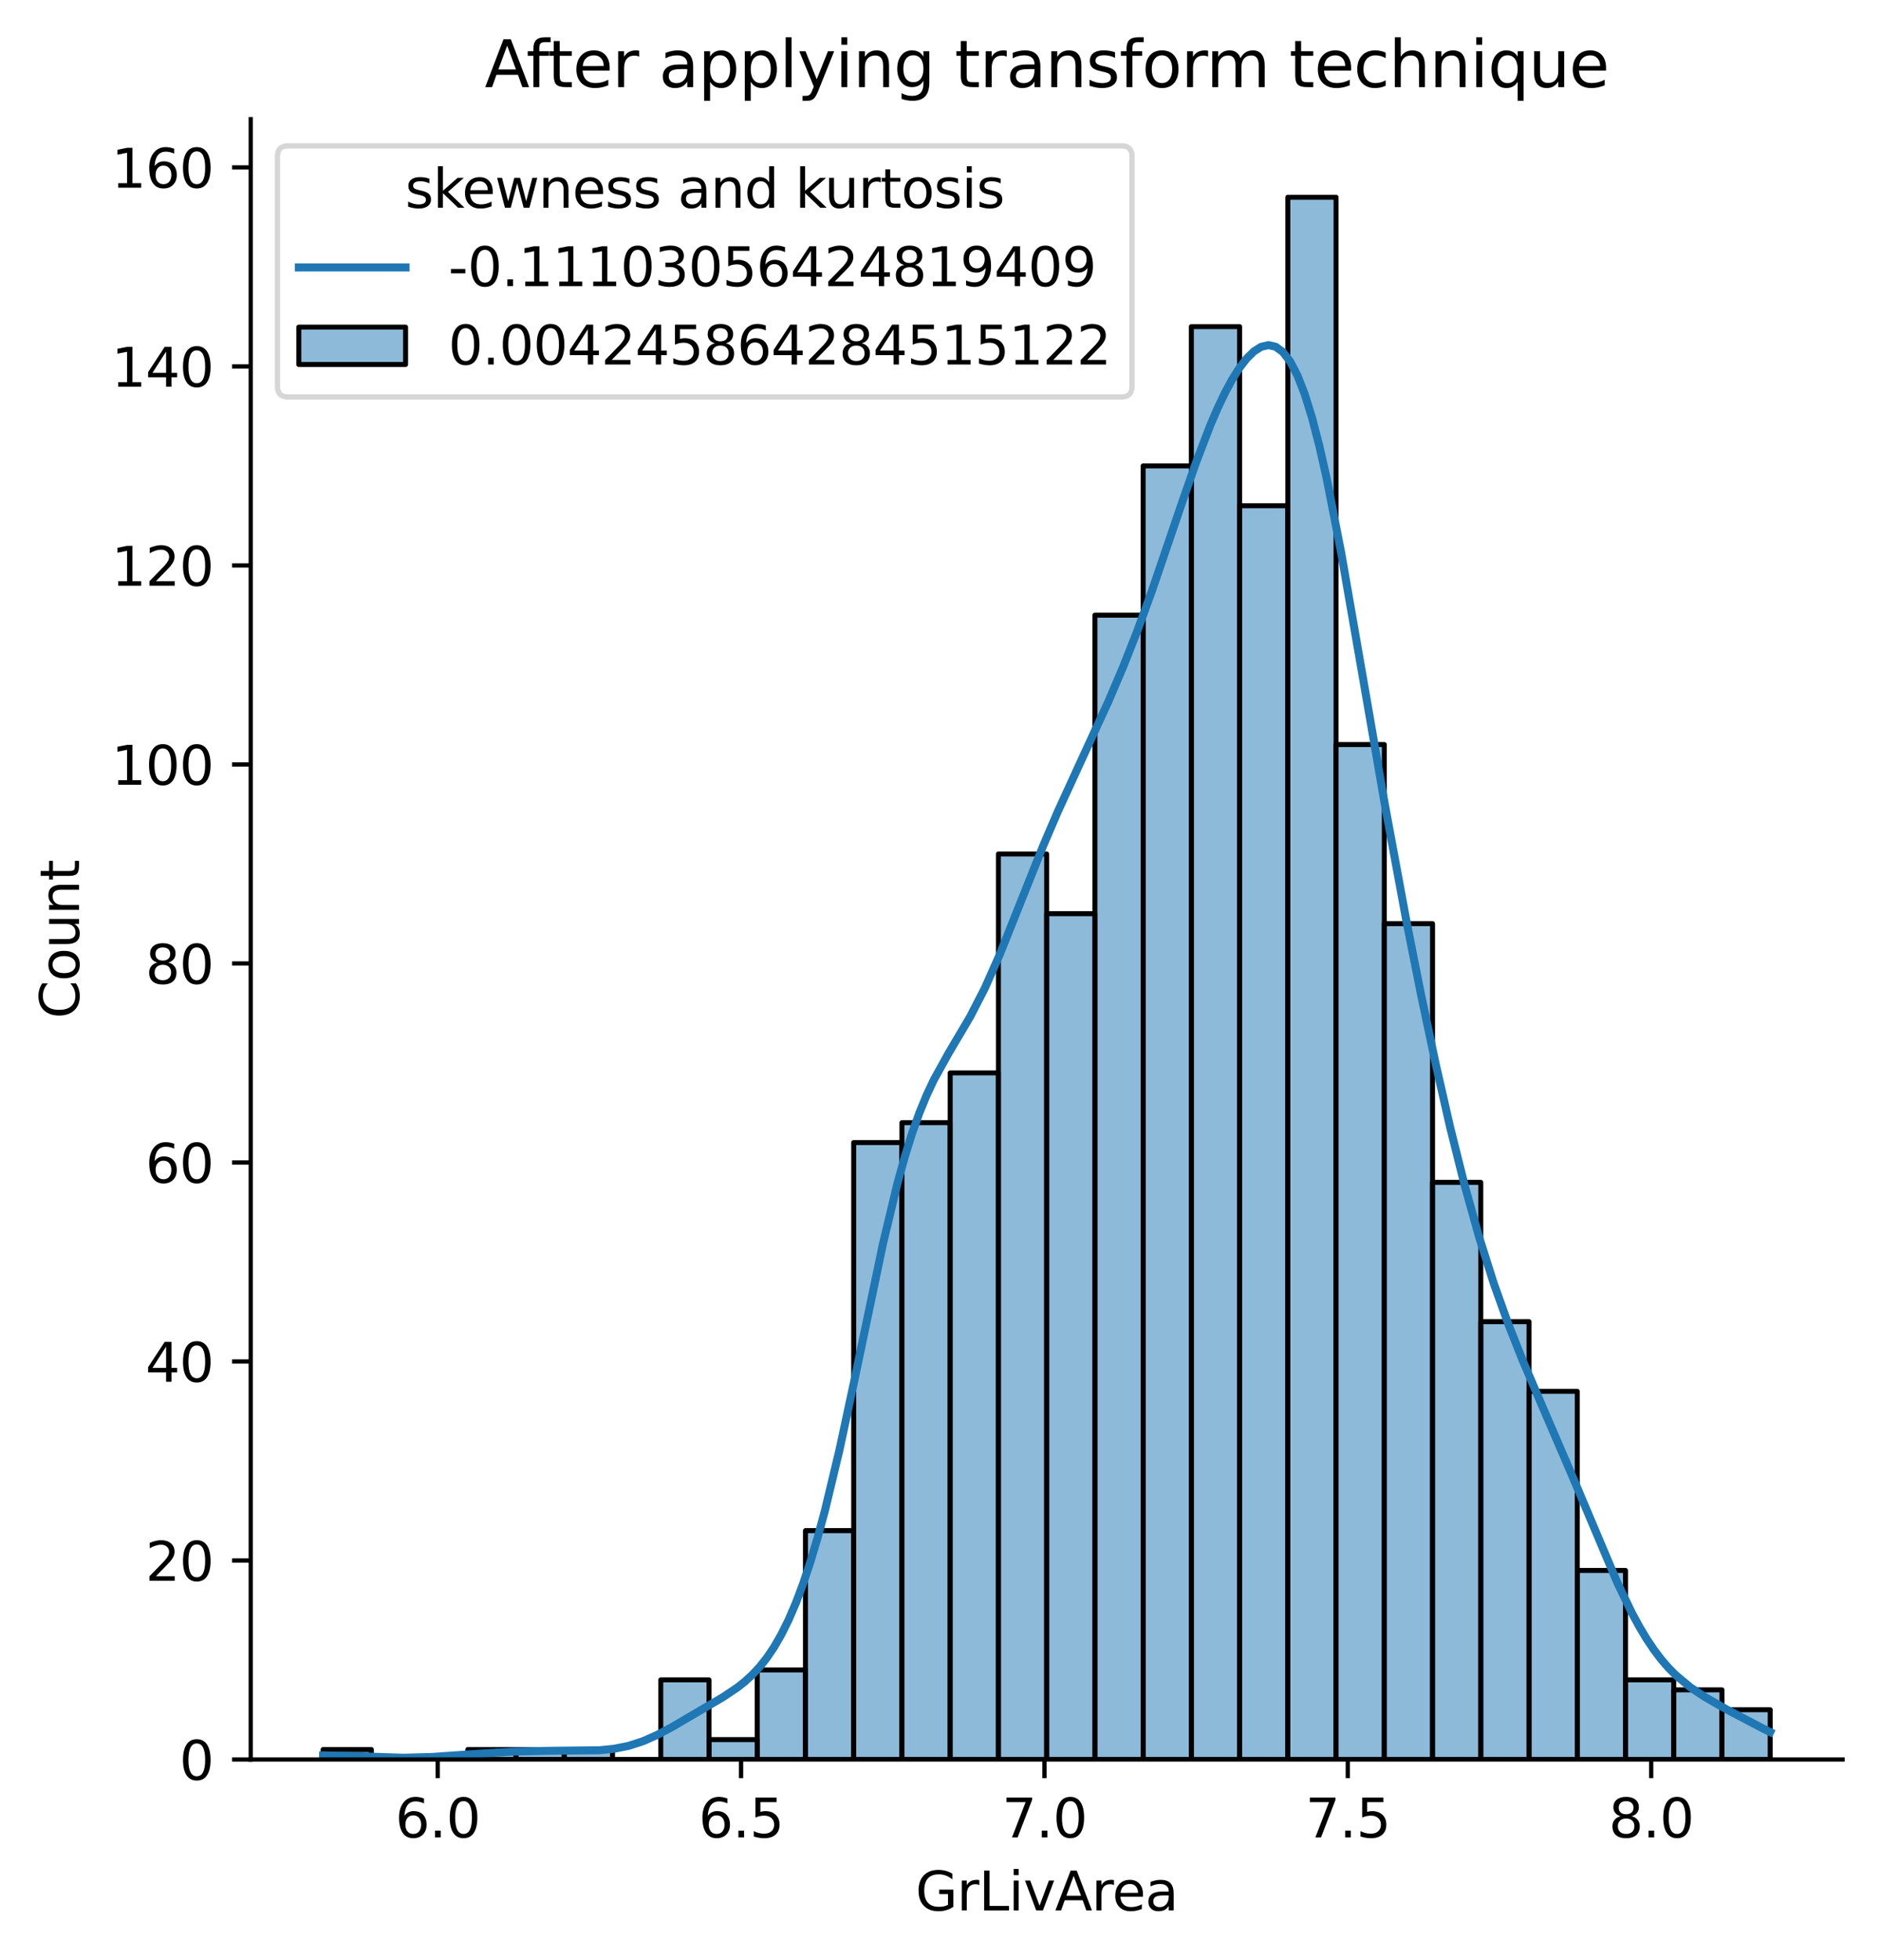 <?xml version="1.0" encoding="utf-8" standalone="no"?>
<!DOCTYPE svg PUBLIC "-//W3C//DTD SVG 1.1//EN"
  "http://www.w3.org/Graphics/SVG/1.1/DTD/svg11.dtd">
<svg xmlns:xlink="http://www.w3.org/1999/xlink" width="352.316pt" height="367.114pt" viewBox="0 0 352.316 367.114" xmlns="http://www.w3.org/2000/svg" version="1.1">
 <defs>
  <style type="text/css">*{stroke-linejoin: round; stroke-linecap: butt}</style>
 </defs>
 <g id="figure_1">
  <g id="patch_1">
   <path d="M 0 367.114 
L 352.316 367.114 
L 352.316 0 
L 0 0 
z
" style="fill: #ffffff"/>
  </g>
  <g id="axes_1">
   <g id="patch_2">
    <path d="M 46.966 329.558 
L 345.116 329.558 
L 345.116 22.318 
L 46.966 22.318 
z
" style="fill: #ffffff"/>
   </g>
   <g id="patch_3">
    <path d="M 60.518 329.558 
L 69.553 329.558 
L 69.553 327.694 
L 60.518 327.694 
z
" clip-path="url(#pc2324b0b42)" style="fill: #1f77b4; fill-opacity: 0.5; stroke: #000000; stroke-width: 0.932; stroke-linejoin: miter"/>
   </g>
   <g id="patch_4">
    <path d="M 69.553 329.558 
L 78.588 329.558 
L 78.588 329.558 
L 69.553 329.558 
z
" clip-path="url(#pc2324b0b42)" style="fill: #1f77b4; fill-opacity: 0.5; stroke: #000000; stroke-width: 0.932; stroke-linejoin: miter"/>
   </g>
   <g id="patch_5">
    <path d="M 78.588 329.558 
L 87.622 329.558 
L 87.622 329.558 
L 78.588 329.558 
z
" clip-path="url(#pc2324b0b42)" style="fill: #1f77b4; fill-opacity: 0.5; stroke: #000000; stroke-width: 0.932; stroke-linejoin: miter"/>
   </g>
   <g id="patch_6">
    <path d="M 87.622 329.558 
L 96.657 329.558 
L 96.657 327.694 
L 87.622 327.694 
z
" clip-path="url(#pc2324b0b42)" style="fill: #1f77b4; fill-opacity: 0.5; stroke: #000000; stroke-width: 0.932; stroke-linejoin: miter"/>
   </g>
   <g id="patch_7">
    <path d="M 96.657 329.558 
L 105.692 329.558 
L 105.692 327.694 
L 96.657 327.694 
z
" clip-path="url(#pc2324b0b42)" style="fill: #1f77b4; fill-opacity: 0.5; stroke: #000000; stroke-width: 0.932; stroke-linejoin: miter"/>
   </g>
   <g id="patch_8">
    <path d="M 105.692 329.558 
L 114.727 329.558 
L 114.727 327.694 
L 105.692 327.694 
z
" clip-path="url(#pc2324b0b42)" style="fill: #1f77b4; fill-opacity: 0.5; stroke: #000000; stroke-width: 0.932; stroke-linejoin: miter"/>
   </g>
   <g id="patch_9">
    <path d="M 114.727 329.558 
L 123.762 329.558 
L 123.762 329.558 
L 114.727 329.558 
z
" clip-path="url(#pc2324b0b42)" style="fill: #1f77b4; fill-opacity: 0.5; stroke: #000000; stroke-width: 0.932; stroke-linejoin: miter"/>
   </g>
   <g id="patch_10">
    <path d="M 123.762 329.558 
L 132.797 329.558 
L 132.797 314.648 
L 123.762 314.648 
z
" clip-path="url(#pc2324b0b42)" style="fill: #1f77b4; fill-opacity: 0.5; stroke: #000000; stroke-width: 0.932; stroke-linejoin: miter"/>
   </g>
   <g id="patch_11">
    <path d="M 132.797 329.558 
L 141.832 329.558 
L 141.832 325.831 
L 132.797 325.831 
z
" clip-path="url(#pc2324b0b42)" style="fill: #1f77b4; fill-opacity: 0.5; stroke: #000000; stroke-width: 0.932; stroke-linejoin: miter"/>
   </g>
   <g id="patch_12">
    <path d="M 141.832 329.558 
L 150.866 329.558 
L 150.866 312.784 
L 141.832 312.784 
z
" clip-path="url(#pc2324b0b42)" style="fill: #1f77b4; fill-opacity: 0.5; stroke: #000000; stroke-width: 0.932; stroke-linejoin: miter"/>
   </g>
   <g id="patch_13">
    <path d="M 150.866 329.558 
L 159.901 329.558 
L 159.901 286.692 
L 150.866 286.692 
z
" clip-path="url(#pc2324b0b42)" style="fill: #1f77b4; fill-opacity: 0.5; stroke: #000000; stroke-width: 0.932; stroke-linejoin: miter"/>
   </g>
   <g id="patch_14">
    <path d="M 159.901 329.558 
L 168.936 329.558 
L 168.936 214.005 
L 159.901 214.005 
z
" clip-path="url(#pc2324b0b42)" style="fill: #1f77b4; fill-opacity: 0.5; stroke: #000000; stroke-width: 0.932; stroke-linejoin: miter"/>
   </g>
   <g id="patch_15">
    <path d="M 168.936 329.558 
L 177.971 329.558 
L 177.971 210.278 
L 168.936 210.278 
z
" clip-path="url(#pc2324b0b42)" style="fill: #1f77b4; fill-opacity: 0.5; stroke: #000000; stroke-width: 0.932; stroke-linejoin: miter"/>
   </g>
   <g id="patch_16">
    <path d="M 177.971 329.558 
L 187.006 329.558 
L 187.006 200.959 
L 177.971 200.959 
z
" clip-path="url(#pc2324b0b42)" style="fill: #1f77b4; fill-opacity: 0.5; stroke: #000000; stroke-width: 0.932; stroke-linejoin: miter"/>
   </g>
   <g id="patch_17">
    <path d="M 187.006 329.558 
L 196.041 329.558 
L 196.041 159.956 
L 187.006 159.956 
z
" clip-path="url(#pc2324b0b42)" style="fill: #1f77b4; fill-opacity: 0.5; stroke: #000000; stroke-width: 0.932; stroke-linejoin: miter"/>
   </g>
   <g id="patch_18">
    <path d="M 196.041 329.558 
L 205.075 329.558 
L 205.075 171.139 
L 196.041 171.139 
z
" clip-path="url(#pc2324b0b42)" style="fill: #1f77b4; fill-opacity: 0.5; stroke: #000000; stroke-width: 0.932; stroke-linejoin: miter"/>
   </g>
   <g id="patch_19">
    <path d="M 205.075 329.558 
L 214.11 329.558 
L 214.11 115.226 
L 205.075 115.226 
z
" clip-path="url(#pc2324b0b42)" style="fill: #1f77b4; fill-opacity: 0.5; stroke: #000000; stroke-width: 0.932; stroke-linejoin: miter"/>
   </g>
   <g id="patch_20">
    <path d="M 214.11 329.558 
L 223.145 329.558 
L 223.145 87.27 
L 214.11 87.27 
z
" clip-path="url(#pc2324b0b42)" style="fill: #1f77b4; fill-opacity: 0.5; stroke: #000000; stroke-width: 0.932; stroke-linejoin: miter"/>
   </g>
   <g id="patch_21">
    <path d="M 223.145 329.558 
L 232.18 329.558 
L 232.18 61.177 
L 223.145 61.177 
z
" clip-path="url(#pc2324b0b42)" style="fill: #1f77b4; fill-opacity: 0.5; stroke: #000000; stroke-width: 0.932; stroke-linejoin: miter"/>
   </g>
   <g id="patch_22">
    <path d="M 232.18 329.558 
L 241.215 329.558 
L 241.215 94.725 
L 232.18 94.725 
z
" clip-path="url(#pc2324b0b42)" style="fill: #1f77b4; fill-opacity: 0.5; stroke: #000000; stroke-width: 0.932; stroke-linejoin: miter"/>
   </g>
   <g id="patch_23">
    <path d="M 241.215 329.558 
L 250.25 329.558 
L 250.25 36.949 
L 241.215 36.949 
z
" clip-path="url(#pc2324b0b42)" style="fill: #1f77b4; fill-opacity: 0.5; stroke: #000000; stroke-width: 0.932; stroke-linejoin: miter"/>
   </g>
   <g id="patch_24">
    <path d="M 250.25 329.558 
L 259.285 329.558 
L 259.285 139.455 
L 250.25 139.455 
z
" clip-path="url(#pc2324b0b42)" style="fill: #1f77b4; fill-opacity: 0.5; stroke: #000000; stroke-width: 0.932; stroke-linejoin: miter"/>
   </g>
   <g id="patch_25">
    <path d="M 259.285 329.558 
L 268.319 329.558 
L 268.319 173.003 
L 259.285 173.003 
z
" clip-path="url(#pc2324b0b42)" style="fill: #1f77b4; fill-opacity: 0.5; stroke: #000000; stroke-width: 0.932; stroke-linejoin: miter"/>
   </g>
   <g id="patch_26">
    <path d="M 268.319 329.558 
L 277.354 329.558 
L 277.354 221.46 
L 268.319 221.46 
z
" clip-path="url(#pc2324b0b42)" style="fill: #1f77b4; fill-opacity: 0.5; stroke: #000000; stroke-width: 0.932; stroke-linejoin: miter"/>
   </g>
   <g id="patch_27">
    <path d="M 277.354 329.558 
L 286.389 329.558 
L 286.389 247.553 
L 277.354 247.553 
z
" clip-path="url(#pc2324b0b42)" style="fill: #1f77b4; fill-opacity: 0.5; stroke: #000000; stroke-width: 0.932; stroke-linejoin: miter"/>
   </g>
   <g id="patch_28">
    <path d="M 286.389 329.558 
L 295.424 329.558 
L 295.424 260.599 
L 286.389 260.599 
z
" clip-path="url(#pc2324b0b42)" style="fill: #1f77b4; fill-opacity: 0.5; stroke: #000000; stroke-width: 0.932; stroke-linejoin: miter"/>
   </g>
   <g id="patch_29">
    <path d="M 295.424 329.558 
L 304.459 329.558 
L 304.459 294.147 
L 295.424 294.147 
z
" clip-path="url(#pc2324b0b42)" style="fill: #1f77b4; fill-opacity: 0.5; stroke: #000000; stroke-width: 0.932; stroke-linejoin: miter"/>
   </g>
   <g id="patch_30">
    <path d="M 304.459 329.558 
L 313.494 329.558 
L 313.494 314.648 
L 304.459 314.648 
z
" clip-path="url(#pc2324b0b42)" style="fill: #1f77b4; fill-opacity: 0.5; stroke: #000000; stroke-width: 0.932; stroke-linejoin: miter"/>
   </g>
   <g id="patch_31">
    <path d="M 313.494 329.558 
L 322.529 329.558 
L 322.529 316.512 
L 313.494 316.512 
z
" clip-path="url(#pc2324b0b42)" style="fill: #1f77b4; fill-opacity: 0.5; stroke: #000000; stroke-width: 0.932; stroke-linejoin: miter"/>
   </g>
   <g id="patch_32">
    <path d="M 322.529 329.558 
L 331.563 329.558 
L 331.563 320.239 
L 322.529 320.239 
z
" clip-path="url(#pc2324b0b42)" style="fill: #1f77b4; fill-opacity: 0.5; stroke: #000000; stroke-width: 0.932; stroke-linejoin: miter"/>
   </g>
   <g id="matplotlib.axis_1">
    <g id="xtick_1">
     <g id="line2d_1">
      <defs>
       <path id="mb723986689" d="M 0 0 
L 0 3.5 
" style="stroke: #000000; stroke-width: 0.8"/>
      </defs>
      <g>
       <use xlink:href="#mb723986689" x="81.981" y="329.558" style="stroke: #000000; stroke-width: 0.8"/>
      </g>
     </g>
     <g id="text_1">
      <!-- 6.0 -->
      <g transform="translate(74.029 344.157)scale(0.1 -0.1)">
       <defs>
        <path id="DejaVuSans-36" d="M 2113 2584 
Q 1688 2584 1439 2293 
Q 1191 2003 1191 1497 
Q 1191 994 1439 701 
Q 1688 409 2113 409 
Q 2538 409 2786 701 
Q 3034 994 3034 1497 
Q 3034 2003 2786 2293 
Q 2538 2584 2113 2584 
z
M 3366 4563 
L 3366 3988 
Q 3128 4100 2886 4159 
Q 2644 4219 2406 4219 
Q 1781 4219 1451 3797 
Q 1122 3375 1075 2522 
Q 1259 2794 1537 2939 
Q 1816 3084 2150 3084 
Q 2853 3084 3261 2657 
Q 3669 2231 3669 1497 
Q 3669 778 3244 343 
Q 2819 -91 2113 -91 
Q 1303 -91 875 529 
Q 447 1150 447 2328 
Q 447 3434 972 4092 
Q 1497 4750 2381 4750 
Q 2619 4750 2861 4703 
Q 3103 4656 3366 4563 
z
" transform="scale(0.016)"/>
        <path id="DejaVuSans-2e" d="M 684 794 
L 1344 794 
L 1344 0 
L 684 0 
L 684 794 
z
" transform="scale(0.016)"/>
        <path id="DejaVuSans-30" d="M 2034 4250 
Q 1547 4250 1301 3770 
Q 1056 3291 1056 2328 
Q 1056 1369 1301 889 
Q 1547 409 2034 409 
Q 2525 409 2770 889 
Q 3016 1369 3016 2328 
Q 3016 3291 2770 3770 
Q 2525 4250 2034 4250 
z
M 2034 4750 
Q 2819 4750 3233 4129 
Q 3647 3509 3647 2328 
Q 3647 1150 3233 529 
Q 2819 -91 2034 -91 
Q 1250 -91 836 529 
Q 422 1150 422 2328 
Q 422 3509 836 4129 
Q 1250 4750 2034 4750 
z
" transform="scale(0.016)"/>
       </defs>
       <use xlink:href="#DejaVuSans-36"/>
       <use xlink:href="#DejaVuSans-2e" x="63.623"/>
       <use xlink:href="#DejaVuSans-30" x="95.41"/>
      </g>
     </g>
    </g>
    <g id="xtick_2">
     <g id="line2d_2">
      <g>
       <use xlink:href="#mb723986689" x="138.803" y="329.558" style="stroke: #000000; stroke-width: 0.8"/>
      </g>
     </g>
     <g id="text_2">
      <!-- 6.5 -->
      <g transform="translate(130.852 344.157)scale(0.1 -0.1)">
       <defs>
        <path id="DejaVuSans-35" d="M 691 4666 
L 3169 4666 
L 3169 4134 
L 1269 4134 
L 1269 2991 
Q 1406 3038 1543 3061 
Q 1681 3084 1819 3084 
Q 2600 3084 3056 2656 
Q 3513 2228 3513 1497 
Q 3513 744 3044 326 
Q 2575 -91 1722 -91 
Q 1428 -91 1123 -41 
Q 819 9 494 109 
L 494 744 
Q 775 591 1075 516 
Q 1375 441 1709 441 
Q 2250 441 2565 725 
Q 2881 1009 2881 1497 
Q 2881 1984 2565 2268 
Q 2250 2553 1709 2553 
Q 1456 2553 1204 2497 
Q 953 2441 691 2322 
L 691 4666 
z
" transform="scale(0.016)"/>
       </defs>
       <use xlink:href="#DejaVuSans-36"/>
       <use xlink:href="#DejaVuSans-2e" x="63.623"/>
       <use xlink:href="#DejaVuSans-35" x="95.41"/>
      </g>
     </g>
    </g>
    <g id="xtick_3">
     <g id="line2d_3">
      <g>
       <use xlink:href="#mb723986689" x="195.626" y="329.558" style="stroke: #000000; stroke-width: 0.8"/>
      </g>
     </g>
     <g id="text_3">
      <!-- 7.0 -->
      <g transform="translate(187.674 344.157)scale(0.1 -0.1)">
       <defs>
        <path id="DejaVuSans-37" d="M 525 4666 
L 3525 4666 
L 3525 4397 
L 1831 0 
L 1172 0 
L 2766 4134 
L 525 4134 
L 525 4666 
z
" transform="scale(0.016)"/>
       </defs>
       <use xlink:href="#DejaVuSans-37"/>
       <use xlink:href="#DejaVuSans-2e" x="63.623"/>
       <use xlink:href="#DejaVuSans-30" x="95.41"/>
      </g>
     </g>
    </g>
    <g id="xtick_4">
     <g id="line2d_4">
      <g>
       <use xlink:href="#mb723986689" x="252.448" y="329.558" style="stroke: #000000; stroke-width: 0.8"/>
      </g>
     </g>
     <g id="text_4">
      <!-- 7.5 -->
      <g transform="translate(244.497 344.157)scale(0.1 -0.1)">
       <use xlink:href="#DejaVuSans-37"/>
       <use xlink:href="#DejaVuSans-2e" x="63.623"/>
       <use xlink:href="#DejaVuSans-35" x="95.41"/>
      </g>
     </g>
    </g>
    <g id="xtick_5">
     <g id="line2d_5">
      <g>
       <use xlink:href="#mb723986689" x="309.271" y="329.558" style="stroke: #000000; stroke-width: 0.8"/>
      </g>
     </g>
     <g id="text_5">
      <!-- 8.0 -->
      <g transform="translate(301.319 344.157)scale(0.1 -0.1)">
       <defs>
        <path id="DejaVuSans-38" d="M 2034 2216 
Q 1584 2216 1326 1975 
Q 1069 1734 1069 1313 
Q 1069 891 1326 650 
Q 1584 409 2034 409 
Q 2484 409 2743 651 
Q 3003 894 3003 1313 
Q 3003 1734 2745 1975 
Q 2488 2216 2034 2216 
z
M 1403 2484 
Q 997 2584 770 2862 
Q 544 3141 544 3541 
Q 544 4100 942 4425 
Q 1341 4750 2034 4750 
Q 2731 4750 3128 4425 
Q 3525 4100 3525 3541 
Q 3525 3141 3298 2862 
Q 3072 2584 2669 2484 
Q 3125 2378 3379 2068 
Q 3634 1759 3634 1313 
Q 3634 634 3220 271 
Q 2806 -91 2034 -91 
Q 1263 -91 848 271 
Q 434 634 434 1313 
Q 434 1759 690 2068 
Q 947 2378 1403 2484 
z
M 1172 3481 
Q 1172 3119 1398 2916 
Q 1625 2713 2034 2713 
Q 2441 2713 2670 2916 
Q 2900 3119 2900 3481 
Q 2900 3844 2670 4047 
Q 2441 4250 2034 4250 
Q 1625 4250 1398 4047 
Q 1172 3844 1172 3481 
z
" transform="scale(0.016)"/>
       </defs>
       <use xlink:href="#DejaVuSans-38"/>
       <use xlink:href="#DejaVuSans-2e" x="63.623"/>
       <use xlink:href="#DejaVuSans-30" x="95.41"/>
      </g>
     </g>
    </g>
    <g id="text_6">
     <!-- GrLivArea -->
     <g transform="translate(171.473 357.835)scale(0.1 -0.1)">
      <defs>
       <path id="DejaVuSans-47" d="M 3809 666 
L 3809 1919 
L 2778 1919 
L 2778 2438 
L 4434 2438 
L 4434 434 
Q 4069 175 3628 42 
Q 3188 -91 2688 -91 
Q 1594 -91 976 548 
Q 359 1188 359 2328 
Q 359 3472 976 4111 
Q 1594 4750 2688 4750 
Q 3144 4750 3555 4637 
Q 3966 4525 4313 4306 
L 4313 3634 
Q 3963 3931 3569 4081 
Q 3175 4231 2741 4231 
Q 1884 4231 1454 3753 
Q 1025 3275 1025 2328 
Q 1025 1384 1454 906 
Q 1884 428 2741 428 
Q 3075 428 3337 486 
Q 3600 544 3809 666 
z
" transform="scale(0.016)"/>
       <path id="DejaVuSans-72" d="M 2631 2963 
Q 2534 3019 2420 3045 
Q 2306 3072 2169 3072 
Q 1681 3072 1420 2755 
Q 1159 2438 1159 1844 
L 1159 0 
L 581 0 
L 581 3500 
L 1159 3500 
L 1159 2956 
Q 1341 3275 1631 3429 
Q 1922 3584 2338 3584 
Q 2397 3584 2469 3576 
Q 2541 3569 2628 3553 
L 2631 2963 
z
" transform="scale(0.016)"/>
       <path id="DejaVuSans-4c" d="M 628 4666 
L 1259 4666 
L 1259 531 
L 3531 531 
L 3531 0 
L 628 0 
L 628 4666 
z
" transform="scale(0.016)"/>
       <path id="DejaVuSans-69" d="M 603 3500 
L 1178 3500 
L 1178 0 
L 603 0 
L 603 3500 
z
M 603 4863 
L 1178 4863 
L 1178 4134 
L 603 4134 
L 603 4863 
z
" transform="scale(0.016)"/>
       <path id="DejaVuSans-76" d="M 191 3500 
L 800 3500 
L 1894 563 
L 2988 3500 
L 3597 3500 
L 2284 0 
L 1503 0 
L 191 3500 
z
" transform="scale(0.016)"/>
       <path id="DejaVuSans-41" d="M 2188 4044 
L 1331 1722 
L 3047 1722 
L 2188 4044 
z
M 1831 4666 
L 2547 4666 
L 4325 0 
L 3669 0 
L 3244 1197 
L 1141 1197 
L 716 0 
L 50 0 
L 1831 4666 
z
" transform="scale(0.016)"/>
       <path id="DejaVuSans-65" d="M 3597 1894 
L 3597 1613 
L 953 1613 
Q 991 1019 1311 708 
Q 1631 397 2203 397 
Q 2534 397 2845 478 
Q 3156 559 3463 722 
L 3463 178 
Q 3153 47 2828 -22 
Q 2503 -91 2169 -91 
Q 1331 -91 842 396 
Q 353 884 353 1716 
Q 353 2575 817 3079 
Q 1281 3584 2069 3584 
Q 2775 3584 3186 3129 
Q 3597 2675 3597 1894 
z
M 3022 2063 
Q 3016 2534 2758 2815 
Q 2500 3097 2075 3097 
Q 1594 3097 1305 2825 
Q 1016 2553 972 2059 
L 3022 2063 
z
" transform="scale(0.016)"/>
       <path id="DejaVuSans-61" d="M 2194 1759 
Q 1497 1759 1228 1600 
Q 959 1441 959 1056 
Q 959 750 1161 570 
Q 1363 391 1709 391 
Q 2188 391 2477 730 
Q 2766 1069 2766 1631 
L 2766 1759 
L 2194 1759 
z
M 3341 1997 
L 3341 0 
L 2766 0 
L 2766 531 
Q 2569 213 2275 61 
Q 1981 -91 1556 -91 
Q 1019 -91 701 211 
Q 384 513 384 1019 
Q 384 1609 779 1909 
Q 1175 2209 1959 2209 
L 2766 2209 
L 2766 2266 
Q 2766 2663 2505 2880 
Q 2244 3097 1772 3097 
Q 1472 3097 1187 3025 
Q 903 2953 641 2809 
L 641 3341 
Q 956 3463 1253 3523 
Q 1550 3584 1831 3584 
Q 2591 3584 2966 3190 
Q 3341 2797 3341 1997 
z
" transform="scale(0.016)"/>
      </defs>
      <use xlink:href="#DejaVuSans-47"/>
      <use xlink:href="#DejaVuSans-72" x="77.49"/>
      <use xlink:href="#DejaVuSans-4c" x="118.604"/>
      <use xlink:href="#DejaVuSans-69" x="174.316"/>
      <use xlink:href="#DejaVuSans-76" x="202.1"/>
      <use xlink:href="#DejaVuSans-41" x="261.279"/>
      <use xlink:href="#DejaVuSans-72" x="329.688"/>
      <use xlink:href="#DejaVuSans-65" x="368.551"/>
      <use xlink:href="#DejaVuSans-61" x="430.074"/>
     </g>
    </g>
   </g>
   <g id="matplotlib.axis_2">
    <g id="ytick_1">
     <g id="line2d_6">
      <defs>
       <path id="m36b88162c8" d="M 0 0 
L -3.5 0 
" style="stroke: #000000; stroke-width: 0.8"/>
      </defs>
      <g>
       <use xlink:href="#m36b88162c8" x="46.966" y="329.558" style="stroke: #000000; stroke-width: 0.8"/>
      </g>
     </g>
     <g id="text_7">
      <!-- 0 -->
      <g transform="translate(33.603 333.357)scale(0.1 -0.1)">
       <use xlink:href="#DejaVuSans-30"/>
      </g>
     </g>
    </g>
    <g id="ytick_2">
     <g id="line2d_7">
      <g>
       <use xlink:href="#m36b88162c8" x="46.966" y="292.283" style="stroke: #000000; stroke-width: 0.8"/>
      </g>
     </g>
     <g id="text_8">
      <!-- 20 -->
      <g transform="translate(27.241 296.082)scale(0.1 -0.1)">
       <defs>
        <path id="DejaVuSans-32" d="M 1228 531 
L 3431 531 
L 3431 0 
L 469 0 
L 469 531 
Q 828 903 1448 1529 
Q 2069 2156 2228 2338 
Q 2531 2678 2651 2914 
Q 2772 3150 2772 3378 
Q 2772 3750 2511 3984 
Q 2250 4219 1831 4219 
Q 1534 4219 1204 4116 
Q 875 4013 500 3803 
L 500 4441 
Q 881 4594 1212 4672 
Q 1544 4750 1819 4750 
Q 2544 4750 2975 4387 
Q 3406 4025 3406 3419 
Q 3406 3131 3298 2873 
Q 3191 2616 2906 2266 
Q 2828 2175 2409 1742 
Q 1991 1309 1228 531 
z
" transform="scale(0.016)"/>
       </defs>
       <use xlink:href="#DejaVuSans-32"/>
       <use xlink:href="#DejaVuSans-30" x="63.623"/>
      </g>
     </g>
    </g>
    <g id="ytick_3">
     <g id="line2d_8">
      <g>
       <use xlink:href="#m36b88162c8" x="46.966" y="255.008" style="stroke: #000000; stroke-width: 0.8"/>
      </g>
     </g>
     <g id="text_9">
      <!-- 40 -->
      <g transform="translate(27.241 258.807)scale(0.1 -0.1)">
       <defs>
        <path id="DejaVuSans-34" d="M 2419 4116 
L 825 1625 
L 2419 1625 
L 2419 4116 
z
M 2253 4666 
L 3047 4666 
L 3047 1625 
L 3713 1625 
L 3713 1100 
L 3047 1100 
L 3047 0 
L 2419 0 
L 2419 1100 
L 313 1100 
L 313 1709 
L 2253 4666 
z
" transform="scale(0.016)"/>
       </defs>
       <use xlink:href="#DejaVuSans-34"/>
       <use xlink:href="#DejaVuSans-30" x="63.623"/>
      </g>
     </g>
    </g>
    <g id="ytick_4">
     <g id="line2d_9">
      <g>
       <use xlink:href="#m36b88162c8" x="46.966" y="217.733" style="stroke: #000000; stroke-width: 0.8"/>
      </g>
     </g>
     <g id="text_10">
      <!-- 60 -->
      <g transform="translate(27.241 221.532)scale(0.1 -0.1)">
       <use xlink:href="#DejaVuSans-36"/>
       <use xlink:href="#DejaVuSans-30" x="63.623"/>
      </g>
     </g>
    </g>
    <g id="ytick_5">
     <g id="line2d_10">
      <g>
       <use xlink:href="#m36b88162c8" x="46.966" y="180.458" style="stroke: #000000; stroke-width: 0.8"/>
      </g>
     </g>
     <g id="text_11">
      <!-- 80 -->
      <g transform="translate(27.241 184.257)scale(0.1 -0.1)">
       <use xlink:href="#DejaVuSans-38"/>
       <use xlink:href="#DejaVuSans-30" x="63.623"/>
      </g>
     </g>
    </g>
    <g id="ytick_6">
     <g id="line2d_11">
      <g>
       <use xlink:href="#m36b88162c8" x="46.966" y="143.183" style="stroke: #000000; stroke-width: 0.8"/>
      </g>
     </g>
     <g id="text_12">
      <!-- 100 -->
      <g transform="translate(20.878 146.982)scale(0.1 -0.1)">
       <defs>
        <path id="DejaVuSans-31" d="M 794 531 
L 1825 531 
L 1825 4091 
L 703 3866 
L 703 4441 
L 1819 4666 
L 2450 4666 
L 2450 531 
L 3481 531 
L 3481 0 
L 794 0 
L 794 531 
z
" transform="scale(0.016)"/>
       </defs>
       <use xlink:href="#DejaVuSans-31"/>
       <use xlink:href="#DejaVuSans-30" x="63.623"/>
       <use xlink:href="#DejaVuSans-30" x="127.246"/>
      </g>
     </g>
    </g>
    <g id="ytick_7">
     <g id="line2d_12">
      <g>
       <use xlink:href="#m36b88162c8" x="46.966" y="105.908" style="stroke: #000000; stroke-width: 0.8"/>
      </g>
     </g>
     <g id="text_13">
      <!-- 120 -->
      <g transform="translate(20.878 109.707)scale(0.1 -0.1)">
       <use xlink:href="#DejaVuSans-31"/>
       <use xlink:href="#DejaVuSans-32" x="63.623"/>
       <use xlink:href="#DejaVuSans-30" x="127.246"/>
      </g>
     </g>
    </g>
    <g id="ytick_8">
     <g id="line2d_13">
      <g>
       <use xlink:href="#m36b88162c8" x="46.966" y="68.632" style="stroke: #000000; stroke-width: 0.8"/>
      </g>
     </g>
     <g id="text_14">
      <!-- 140 -->
      <g transform="translate(20.878 72.432)scale(0.1 -0.1)">
       <use xlink:href="#DejaVuSans-31"/>
       <use xlink:href="#DejaVuSans-34" x="63.623"/>
       <use xlink:href="#DejaVuSans-30" x="127.246"/>
      </g>
     </g>
    </g>
    <g id="ytick_9">
     <g id="line2d_14">
      <g>
       <use xlink:href="#m36b88162c8" x="46.966" y="31.357" style="stroke: #000000; stroke-width: 0.8"/>
      </g>
     </g>
     <g id="text_15">
      <!-- 160 -->
      <g transform="translate(20.878 35.157)scale(0.1 -0.1)">
       <use xlink:href="#DejaVuSans-31"/>
       <use xlink:href="#DejaVuSans-36" x="63.623"/>
       <use xlink:href="#DejaVuSans-30" x="127.246"/>
      </g>
     </g>
    </g>
    <g id="text_16">
     <!-- Count -->
     <g transform="translate(14.798 190.787)rotate(-90)scale(0.1 -0.1)">
      <defs>
       <path id="DejaVuSans-43" d="M 4122 4306 
L 4122 3641 
Q 3803 3938 3442 4084 
Q 3081 4231 2675 4231 
Q 1875 4231 1450 3742 
Q 1025 3253 1025 2328 
Q 1025 1406 1450 917 
Q 1875 428 2675 428 
Q 3081 428 3442 575 
Q 3803 722 4122 1019 
L 4122 359 
Q 3791 134 3420 21 
Q 3050 -91 2638 -91 
Q 1578 -91 968 557 
Q 359 1206 359 2328 
Q 359 3453 968 4101 
Q 1578 4750 2638 4750 
Q 3056 4750 3426 4639 
Q 3797 4528 4122 4306 
z
" transform="scale(0.016)"/>
       <path id="DejaVuSans-6f" d="M 1959 3097 
Q 1497 3097 1228 2736 
Q 959 2375 959 1747 
Q 959 1119 1226 758 
Q 1494 397 1959 397 
Q 2419 397 2687 759 
Q 2956 1122 2956 1747 
Q 2956 2369 2687 2733 
Q 2419 3097 1959 3097 
z
M 1959 3584 
Q 2709 3584 3137 3096 
Q 3566 2609 3566 1747 
Q 3566 888 3137 398 
Q 2709 -91 1959 -91 
Q 1206 -91 779 398 
Q 353 888 353 1747 
Q 353 2609 779 3096 
Q 1206 3584 1959 3584 
z
" transform="scale(0.016)"/>
       <path id="DejaVuSans-75" d="M 544 1381 
L 544 3500 
L 1119 3500 
L 1119 1403 
Q 1119 906 1312 657 
Q 1506 409 1894 409 
Q 2359 409 2629 706 
Q 2900 1003 2900 1516 
L 2900 3500 
L 3475 3500 
L 3475 0 
L 2900 0 
L 2900 538 
Q 2691 219 2414 64 
Q 2138 -91 1772 -91 
Q 1169 -91 856 284 
Q 544 659 544 1381 
z
M 1991 3584 
L 1991 3584 
z
" transform="scale(0.016)"/>
       <path id="DejaVuSans-6e" d="M 3513 2113 
L 3513 0 
L 2938 0 
L 2938 2094 
Q 2938 2591 2744 2837 
Q 2550 3084 2163 3084 
Q 1697 3084 1428 2787 
Q 1159 2491 1159 1978 
L 1159 0 
L 581 0 
L 581 3500 
L 1159 3500 
L 1159 2956 
Q 1366 3272 1645 3428 
Q 1925 3584 2291 3584 
Q 2894 3584 3203 3211 
Q 3513 2838 3513 2113 
z
" transform="scale(0.016)"/>
       <path id="DejaVuSans-74" d="M 1172 4494 
L 1172 3500 
L 2356 3500 
L 2356 3053 
L 1172 3053 
L 1172 1153 
Q 1172 725 1289 603 
Q 1406 481 1766 481 
L 2356 481 
L 2356 0 
L 1766 0 
Q 1100 0 847 248 
Q 594 497 594 1153 
L 594 3053 
L 172 3053 
L 172 3500 
L 594 3500 
L 594 4494 
L 1172 4494 
z
" transform="scale(0.016)"/>
      </defs>
      <use xlink:href="#DejaVuSans-43"/>
      <use xlink:href="#DejaVuSans-6f" x="69.824"/>
      <use xlink:href="#DejaVuSans-75" x="131.006"/>
      <use xlink:href="#DejaVuSans-6e" x="194.385"/>
      <use xlink:href="#DejaVuSans-74" x="257.764"/>
     </g>
    </g>
   </g>
   <g id="line2d_15">
    <path d="M 60.518 328.783 
L 65.966 328.912 
L 75.5 329.228 
L 80.948 329.084 
L 87.759 328.607 
L 95.931 328.088 
L 102.741 327.933 
L 112.275 327.826 
L 114.999 327.553 
L 117.723 327.009 
L 120.448 326.131 
L 123.172 324.921 
L 125.896 323.462 
L 135.43 317.871 
L 138.154 316.042 
L 139.516 314.962 
L 140.878 313.718 
L 142.24 312.264 
L 143.602 310.554 
L 144.964 308.542 
L 146.326 306.187 
L 147.688 303.446 
L 149.05 300.285 
L 150.412 296.673 
L 151.774 292.59 
L 153.136 288.028 
L 154.498 282.992 
L 157.223 271.621 
L 159.947 258.924 
L 165.395 232.902 
L 168.119 221.545 
L 169.481 216.622 
L 170.843 212.254 
L 172.205 208.434 
L 173.567 205.117 
L 174.929 202.225 
L 177.653 197.303 
L 181.739 190.387 
L 184.463 185.085 
L 187.187 178.952 
L 191.273 168.719 
L 195.36 158.487 
L 198.084 152.124 
L 202.17 143.205 
L 207.618 131.359 
L 210.342 124.964 
L 213.066 118.054 
L 215.79 110.59 
L 221.238 94.605 
L 223.962 86.784 
L 226.686 79.667 
L 228.049 76.494 
L 229.411 73.627 
L 230.773 71.097 
L 232.135 68.931 
L 233.497 67.157 
L 234.859 65.816 
L 236.221 64.956 
L 237.583 64.641 
L 238.945 64.946 
L 240.307 65.952 
L 241.669 67.738 
L 243.031 70.367 
L 244.393 73.878 
L 245.755 78.276 
L 247.117 83.527 
L 248.479 89.558 
L 251.203 103.5 
L 255.289 126.996 
L 259.375 150.624 
L 263.461 172.708 
L 266.186 186.412 
L 268.91 199.282 
L 271.634 211.224 
L 274.358 222.107 
L 277.082 231.843 
L 279.806 240.449 
L 282.53 248.068 
L 285.254 254.936 
L 289.34 264.477 
L 294.788 277.141 
L 302.961 296.511 
L 305.685 302.162 
L 307.047 304.675 
L 308.409 306.953 
L 309.771 308.989 
L 311.133 310.789 
L 312.495 312.366 
L 313.857 313.744 
L 316.581 316.014 
L 319.305 317.838 
L 323.391 320.173 
L 330.201 323.751 
L 331.563 324.426 
L 331.563 324.426 
" clip-path="url(#pc2324b0b42)" style="fill: none; stroke: #1f77b4; stroke-width: 1.5; stroke-linecap: square"/>
   </g>
   <g id="patch_33">
    <path d="M 46.966 329.558 
L 46.966 22.318 
" style="fill: none; stroke: #000000; stroke-width: 0.8; stroke-linejoin: miter; stroke-linecap: square"/>
   </g>
   <g id="patch_34">
    <path d="M 46.966 329.558 
L 345.116 329.558 
" style="fill: none; stroke: #000000; stroke-width: 0.8; stroke-linejoin: miter; stroke-linecap: square"/>
   </g>
   <g id="text_17">
    <!-- After applying transform technique -->
    <g transform="translate(90.792 16.318)scale(0.12 -0.12)">
     <defs>
      <path id="DejaVuSans-66" d="M 2375 4863 
L 2375 4384 
L 1825 4384 
Q 1516 4384 1395 4259 
Q 1275 4134 1275 3809 
L 1275 3500 
L 2222 3500 
L 2222 3053 
L 1275 3053 
L 1275 0 
L 697 0 
L 697 3053 
L 147 3053 
L 147 3500 
L 697 3500 
L 697 3744 
Q 697 4328 969 4595 
Q 1241 4863 1831 4863 
L 2375 4863 
z
" transform="scale(0.016)"/>
      <path id="DejaVuSans-20" transform="scale(0.016)"/>
      <path id="DejaVuSans-70" d="M 1159 525 
L 1159 -1331 
L 581 -1331 
L 581 3500 
L 1159 3500 
L 1159 2969 
Q 1341 3281 1617 3432 
Q 1894 3584 2278 3584 
Q 2916 3584 3314 3078 
Q 3713 2572 3713 1747 
Q 3713 922 3314 415 
Q 2916 -91 2278 -91 
Q 1894 -91 1617 61 
Q 1341 213 1159 525 
z
M 3116 1747 
Q 3116 2381 2855 2742 
Q 2594 3103 2138 3103 
Q 1681 3103 1420 2742 
Q 1159 2381 1159 1747 
Q 1159 1113 1420 752 
Q 1681 391 2138 391 
Q 2594 391 2855 752 
Q 3116 1113 3116 1747 
z
" transform="scale(0.016)"/>
      <path id="DejaVuSans-6c" d="M 603 4863 
L 1178 4863 
L 1178 0 
L 603 0 
L 603 4863 
z
" transform="scale(0.016)"/>
      <path id="DejaVuSans-79" d="M 2059 -325 
Q 1816 -950 1584 -1140 
Q 1353 -1331 966 -1331 
L 506 -1331 
L 506 -850 
L 844 -850 
Q 1081 -850 1212 -737 
Q 1344 -625 1503 -206 
L 1606 56 
L 191 3500 
L 800 3500 
L 1894 763 
L 2988 3500 
L 3597 3500 
L 2059 -325 
z
" transform="scale(0.016)"/>
      <path id="DejaVuSans-67" d="M 2906 1791 
Q 2906 2416 2648 2759 
Q 2391 3103 1925 3103 
Q 1463 3103 1205 2759 
Q 947 2416 947 1791 
Q 947 1169 1205 825 
Q 1463 481 1925 481 
Q 2391 481 2648 825 
Q 2906 1169 2906 1791 
z
M 3481 434 
Q 3481 -459 3084 -895 
Q 2688 -1331 1869 -1331 
Q 1566 -1331 1297 -1286 
Q 1028 -1241 775 -1147 
L 775 -588 
Q 1028 -725 1275 -790 
Q 1522 -856 1778 -856 
Q 2344 -856 2625 -561 
Q 2906 -266 2906 331 
L 2906 616 
Q 2728 306 2450 153 
Q 2172 0 1784 0 
Q 1141 0 747 490 
Q 353 981 353 1791 
Q 353 2603 747 3093 
Q 1141 3584 1784 3584 
Q 2172 3584 2450 3431 
Q 2728 3278 2906 2969 
L 2906 3500 
L 3481 3500 
L 3481 434 
z
" transform="scale(0.016)"/>
      <path id="DejaVuSans-73" d="M 2834 3397 
L 2834 2853 
Q 2591 2978 2328 3040 
Q 2066 3103 1784 3103 
Q 1356 3103 1142 2972 
Q 928 2841 928 2578 
Q 928 2378 1081 2264 
Q 1234 2150 1697 2047 
L 1894 2003 
Q 2506 1872 2764 1633 
Q 3022 1394 3022 966 
Q 3022 478 2636 193 
Q 2250 -91 1575 -91 
Q 1294 -91 989 -36 
Q 684 19 347 128 
L 347 722 
Q 666 556 975 473 
Q 1284 391 1588 391 
Q 1994 391 2212 530 
Q 2431 669 2431 922 
Q 2431 1156 2273 1281 
Q 2116 1406 1581 1522 
L 1381 1569 
Q 847 1681 609 1914 
Q 372 2147 372 2553 
Q 372 3047 722 3315 
Q 1072 3584 1716 3584 
Q 2034 3584 2315 3537 
Q 2597 3491 2834 3397 
z
" transform="scale(0.016)"/>
      <path id="DejaVuSans-6d" d="M 3328 2828 
Q 3544 3216 3844 3400 
Q 4144 3584 4550 3584 
Q 5097 3584 5394 3201 
Q 5691 2819 5691 2113 
L 5691 0 
L 5113 0 
L 5113 2094 
Q 5113 2597 4934 2840 
Q 4756 3084 4391 3084 
Q 3944 3084 3684 2787 
Q 3425 2491 3425 1978 
L 3425 0 
L 2847 0 
L 2847 2094 
Q 2847 2600 2669 2842 
Q 2491 3084 2119 3084 
Q 1678 3084 1418 2786 
Q 1159 2488 1159 1978 
L 1159 0 
L 581 0 
L 581 3500 
L 1159 3500 
L 1159 2956 
Q 1356 3278 1631 3431 
Q 1906 3584 2284 3584 
Q 2666 3584 2933 3390 
Q 3200 3197 3328 2828 
z
" transform="scale(0.016)"/>
      <path id="DejaVuSans-63" d="M 3122 3366 
L 3122 2828 
Q 2878 2963 2633 3030 
Q 2388 3097 2138 3097 
Q 1578 3097 1268 2742 
Q 959 2388 959 1747 
Q 959 1106 1268 751 
Q 1578 397 2138 397 
Q 2388 397 2633 464 
Q 2878 531 3122 666 
L 3122 134 
Q 2881 22 2623 -34 
Q 2366 -91 2075 -91 
Q 1284 -91 818 406 
Q 353 903 353 1747 
Q 353 2603 823 3093 
Q 1294 3584 2113 3584 
Q 2378 3584 2631 3529 
Q 2884 3475 3122 3366 
z
" transform="scale(0.016)"/>
      <path id="DejaVuSans-68" d="M 3513 2113 
L 3513 0 
L 2938 0 
L 2938 2094 
Q 2938 2591 2744 2837 
Q 2550 3084 2163 3084 
Q 1697 3084 1428 2787 
Q 1159 2491 1159 1978 
L 1159 0 
L 581 0 
L 581 4863 
L 1159 4863 
L 1159 2956 
Q 1366 3272 1645 3428 
Q 1925 3584 2291 3584 
Q 2894 3584 3203 3211 
Q 3513 2838 3513 2113 
z
" transform="scale(0.016)"/>
      <path id="DejaVuSans-71" d="M 947 1747 
Q 947 1113 1208 752 
Q 1469 391 1925 391 
Q 2381 391 2643 752 
Q 2906 1113 2906 1747 
Q 2906 2381 2643 2742 
Q 2381 3103 1925 3103 
Q 1469 3103 1208 2742 
Q 947 2381 947 1747 
z
M 2906 525 
Q 2725 213 2448 61 
Q 2172 -91 1784 -91 
Q 1150 -91 751 415 
Q 353 922 353 1747 
Q 353 2572 751 3078 
Q 1150 3584 1784 3584 
Q 2172 3584 2448 3432 
Q 2725 3281 2906 2969 
L 2906 3500 
L 3481 3500 
L 3481 -1331 
L 2906 -1331 
L 2906 525 
z
" transform="scale(0.016)"/>
     </defs>
     <use xlink:href="#DejaVuSans-41"/>
     <use xlink:href="#DejaVuSans-66" x="64.783"/>
     <use xlink:href="#DejaVuSans-74" x="98.238"/>
     <use xlink:href="#DejaVuSans-65" x="137.447"/>
     <use xlink:href="#DejaVuSans-72" x="198.971"/>
     <use xlink:href="#DejaVuSans-20" x="240.084"/>
     <use xlink:href="#DejaVuSans-61" x="271.871"/>
     <use xlink:href="#DejaVuSans-70" x="333.15"/>
     <use xlink:href="#DejaVuSans-70" x="396.627"/>
     <use xlink:href="#DejaVuSans-6c" x="460.104"/>
     <use xlink:href="#DejaVuSans-79" x="487.887"/>
     <use xlink:href="#DejaVuSans-69" x="547.066"/>
     <use xlink:href="#DejaVuSans-6e" x="574.85"/>
     <use xlink:href="#DejaVuSans-67" x="638.229"/>
     <use xlink:href="#DejaVuSans-20" x="701.705"/>
     <use xlink:href="#DejaVuSans-74" x="733.492"/>
     <use xlink:href="#DejaVuSans-72" x="772.701"/>
     <use xlink:href="#DejaVuSans-61" x="813.814"/>
     <use xlink:href="#DejaVuSans-6e" x="875.094"/>
     <use xlink:href="#DejaVuSans-73" x="938.473"/>
     <use xlink:href="#DejaVuSans-66" x="990.572"/>
     <use xlink:href="#DejaVuSans-6f" x="1025.777"/>
     <use xlink:href="#DejaVuSans-72" x="1086.959"/>
     <use xlink:href="#DejaVuSans-6d" x="1126.322"/>
     <use xlink:href="#DejaVuSans-20" x="1223.734"/>
     <use xlink:href="#DejaVuSans-74" x="1255.521"/>
     <use xlink:href="#DejaVuSans-65" x="1294.73"/>
     <use xlink:href="#DejaVuSans-63" x="1356.254"/>
     <use xlink:href="#DejaVuSans-68" x="1411.234"/>
     <use xlink:href="#DejaVuSans-6e" x="1474.613"/>
     <use xlink:href="#DejaVuSans-69" x="1537.992"/>
     <use xlink:href="#DejaVuSans-71" x="1565.775"/>
     <use xlink:href="#DejaVuSans-75" x="1629.252"/>
     <use xlink:href="#DejaVuSans-65" x="1692.631"/>
    </g>
   </g>
   <g id="legend_1">
    <g id="patch_35">
     <path d="M 53.966 74.353 
L 210.031 74.353 
Q 212.031 74.353 212.031 72.353 
L 212.031 29.318 
Q 212.031 27.318 210.031 27.318 
L 53.966 27.318 
Q 51.966 27.318 51.966 29.318 
L 51.966 72.353 
Q 51.966 74.353 53.966 74.353 
z
" style="fill: #ffffff; opacity: 0.8; stroke: #cccccc; stroke-linejoin: miter"/>
    </g>
    <g id="text_18">
     <!-- skewness and kurtosis -->
     <g transform="translate(75.893 38.917)scale(0.1 -0.1)">
      <defs>
       <path id="DejaVuSans-6b" d="M 581 4863 
L 1159 4863 
L 1159 1991 
L 2875 3500 
L 3609 3500 
L 1753 1863 
L 3688 0 
L 2938 0 
L 1159 1709 
L 1159 0 
L 581 0 
L 581 4863 
z
" transform="scale(0.016)"/>
       <path id="DejaVuSans-77" d="M 269 3500 
L 844 3500 
L 1563 769 
L 2278 3500 
L 2956 3500 
L 3675 769 
L 4391 3500 
L 4966 3500 
L 4050 0 
L 3372 0 
L 2619 2869 
L 1863 0 
L 1184 0 
L 269 3500 
z
" transform="scale(0.016)"/>
       <path id="DejaVuSans-64" d="M 2906 2969 
L 2906 4863 
L 3481 4863 
L 3481 0 
L 2906 0 
L 2906 525 
Q 2725 213 2448 61 
Q 2172 -91 1784 -91 
Q 1150 -91 751 415 
Q 353 922 353 1747 
Q 353 2572 751 3078 
Q 1150 3584 1784 3584 
Q 2172 3584 2448 3432 
Q 2725 3281 2906 2969 
z
M 947 1747 
Q 947 1113 1208 752 
Q 1469 391 1925 391 
Q 2381 391 2643 752 
Q 2906 1113 2906 1747 
Q 2906 2381 2643 2742 
Q 2381 3103 1925 3103 
Q 1469 3103 1208 2742 
Q 947 2381 947 1747 
z
" transform="scale(0.016)"/>
      </defs>
      <use xlink:href="#DejaVuSans-73"/>
      <use xlink:href="#DejaVuSans-6b" x="52.1"/>
      <use xlink:href="#DejaVuSans-65" x="106.385"/>
      <use xlink:href="#DejaVuSans-77" x="167.908"/>
      <use xlink:href="#DejaVuSans-6e" x="249.695"/>
      <use xlink:href="#DejaVuSans-65" x="313.074"/>
      <use xlink:href="#DejaVuSans-73" x="374.598"/>
      <use xlink:href="#DejaVuSans-73" x="426.697"/>
      <use xlink:href="#DejaVuSans-20" x="478.797"/>
      <use xlink:href="#DejaVuSans-61" x="510.584"/>
      <use xlink:href="#DejaVuSans-6e" x="571.863"/>
      <use xlink:href="#DejaVuSans-64" x="635.242"/>
      <use xlink:href="#DejaVuSans-20" x="698.719"/>
      <use xlink:href="#DejaVuSans-6b" x="730.506"/>
      <use xlink:href="#DejaVuSans-75" x="785.291"/>
      <use xlink:href="#DejaVuSans-72" x="848.67"/>
      <use xlink:href="#DejaVuSans-74" x="889.783"/>
      <use xlink:href="#DejaVuSans-6f" x="928.992"/>
      <use xlink:href="#DejaVuSans-73" x="990.174"/>
      <use xlink:href="#DejaVuSans-69" x="1042.273"/>
      <use xlink:href="#DejaVuSans-73" x="1070.057"/>
     </g>
    </g>
    <g id="line2d_16">
     <path d="M 55.966 50.095 
L 65.966 50.095 
L 75.966 50.095 
" style="fill: none; stroke: #1f77b4; stroke-width: 1.5; stroke-linecap: square"/>
    </g>
    <g id="text_19">
     <!-- -0.11103056424819409 -->
     <g transform="translate(83.966 53.595)scale(0.1 -0.1)">
      <defs>
       <path id="DejaVuSans-2d" d="M 313 2009 
L 1997 2009 
L 1997 1497 
L 313 1497 
L 313 2009 
z
" transform="scale(0.016)"/>
       <path id="DejaVuSans-33" d="M 2597 2516 
Q 3050 2419 3304 2112 
Q 3559 1806 3559 1356 
Q 3559 666 3084 287 
Q 2609 -91 1734 -91 
Q 1441 -91 1130 -33 
Q 819 25 488 141 
L 488 750 
Q 750 597 1062 519 
Q 1375 441 1716 441 
Q 2309 441 2620 675 
Q 2931 909 2931 1356 
Q 2931 1769 2642 2001 
Q 2353 2234 1838 2234 
L 1294 2234 
L 1294 2753 
L 1863 2753 
Q 2328 2753 2575 2939 
Q 2822 3125 2822 3475 
Q 2822 3834 2567 4026 
Q 2313 4219 1838 4219 
Q 1578 4219 1281 4162 
Q 984 4106 628 3988 
L 628 4550 
Q 988 4650 1302 4700 
Q 1616 4750 1894 4750 
Q 2613 4750 3031 4423 
Q 3450 4097 3450 3541 
Q 3450 3153 3228 2886 
Q 3006 2619 2597 2516 
z
" transform="scale(0.016)"/>
       <path id="DejaVuSans-39" d="M 703 97 
L 703 672 
Q 941 559 1184 500 
Q 1428 441 1663 441 
Q 2288 441 2617 861 
Q 2947 1281 2994 2138 
Q 2813 1869 2534 1725 
Q 2256 1581 1919 1581 
Q 1219 1581 811 2004 
Q 403 2428 403 3163 
Q 403 3881 828 4315 
Q 1253 4750 1959 4750 
Q 2769 4750 3195 4129 
Q 3622 3509 3622 2328 
Q 3622 1225 3098 567 
Q 2575 -91 1691 -91 
Q 1453 -91 1209 -44 
Q 966 3 703 97 
z
M 1959 2075 
Q 2384 2075 2632 2365 
Q 2881 2656 2881 3163 
Q 2881 3666 2632 3958 
Q 2384 4250 1959 4250 
Q 1534 4250 1286 3958 
Q 1038 3666 1038 3163 
Q 1038 2656 1286 2365 
Q 1534 2075 1959 2075 
z
" transform="scale(0.016)"/>
      </defs>
      <use xlink:href="#DejaVuSans-2d"/>
      <use xlink:href="#DejaVuSans-30" x="36.084"/>
      <use xlink:href="#DejaVuSans-2e" x="99.707"/>
      <use xlink:href="#DejaVuSans-31" x="131.494"/>
      <use xlink:href="#DejaVuSans-31" x="195.117"/>
      <use xlink:href="#DejaVuSans-31" x="258.74"/>
      <use xlink:href="#DejaVuSans-30" x="322.363"/>
      <use xlink:href="#DejaVuSans-33" x="385.986"/>
      <use xlink:href="#DejaVuSans-30" x="449.609"/>
      <use xlink:href="#DejaVuSans-35" x="513.232"/>
      <use xlink:href="#DejaVuSans-36" x="576.855"/>
      <use xlink:href="#DejaVuSans-34" x="640.479"/>
      <use xlink:href="#DejaVuSans-32" x="704.102"/>
      <use xlink:href="#DejaVuSans-34" x="767.725"/>
      <use xlink:href="#DejaVuSans-38" x="831.348"/>
      <use xlink:href="#DejaVuSans-31" x="894.971"/>
      <use xlink:href="#DejaVuSans-39" x="958.594"/>
      <use xlink:href="#DejaVuSans-34" x="1022.217"/>
      <use xlink:href="#DejaVuSans-30" x="1085.84"/>
      <use xlink:href="#DejaVuSans-39" x="1149.463"/>
     </g>
    </g>
    <g id="patch_36">
     <path d="M 55.966 68.273 
L 75.966 68.273 
L 75.966 61.273 
L 55.966 61.273 
z
" style="fill: #1f77b4; fill-opacity: 0.5; stroke: #000000; stroke-width: 0.932; stroke-linejoin: miter"/>
    </g>
    <g id="text_20">
     <!-- 0.004245864284515122 -->
     <g transform="translate(83.966 68.273)scale(0.1 -0.1)">
      <use xlink:href="#DejaVuSans-30"/>
      <use xlink:href="#DejaVuSans-2e" x="63.623"/>
      <use xlink:href="#DejaVuSans-30" x="95.41"/>
      <use xlink:href="#DejaVuSans-30" x="159.033"/>
      <use xlink:href="#DejaVuSans-34" x="222.656"/>
      <use xlink:href="#DejaVuSans-32" x="286.279"/>
      <use xlink:href="#DejaVuSans-34" x="349.902"/>
      <use xlink:href="#DejaVuSans-35" x="413.525"/>
      <use xlink:href="#DejaVuSans-38" x="477.148"/>
      <use xlink:href="#DejaVuSans-36" x="540.771"/>
      <use xlink:href="#DejaVuSans-34" x="604.395"/>
      <use xlink:href="#DejaVuSans-32" x="668.018"/>
      <use xlink:href="#DejaVuSans-38" x="731.641"/>
      <use xlink:href="#DejaVuSans-34" x="795.264"/>
      <use xlink:href="#DejaVuSans-35" x="858.887"/>
      <use xlink:href="#DejaVuSans-31" x="922.51"/>
      <use xlink:href="#DejaVuSans-35" x="986.133"/>
      <use xlink:href="#DejaVuSans-31" x="1049.756"/>
      <use xlink:href="#DejaVuSans-32" x="1113.379"/>
      <use xlink:href="#DejaVuSans-32" x="1177.002"/>
     </g>
    </g>
   </g>
  </g>
 </g>
 <defs>
  <clipPath id="pc2324b0b42">
   <rect x="46.966" y="22.318" width="298.15" height="307.24"/>
  </clipPath>
 </defs>
</svg>
